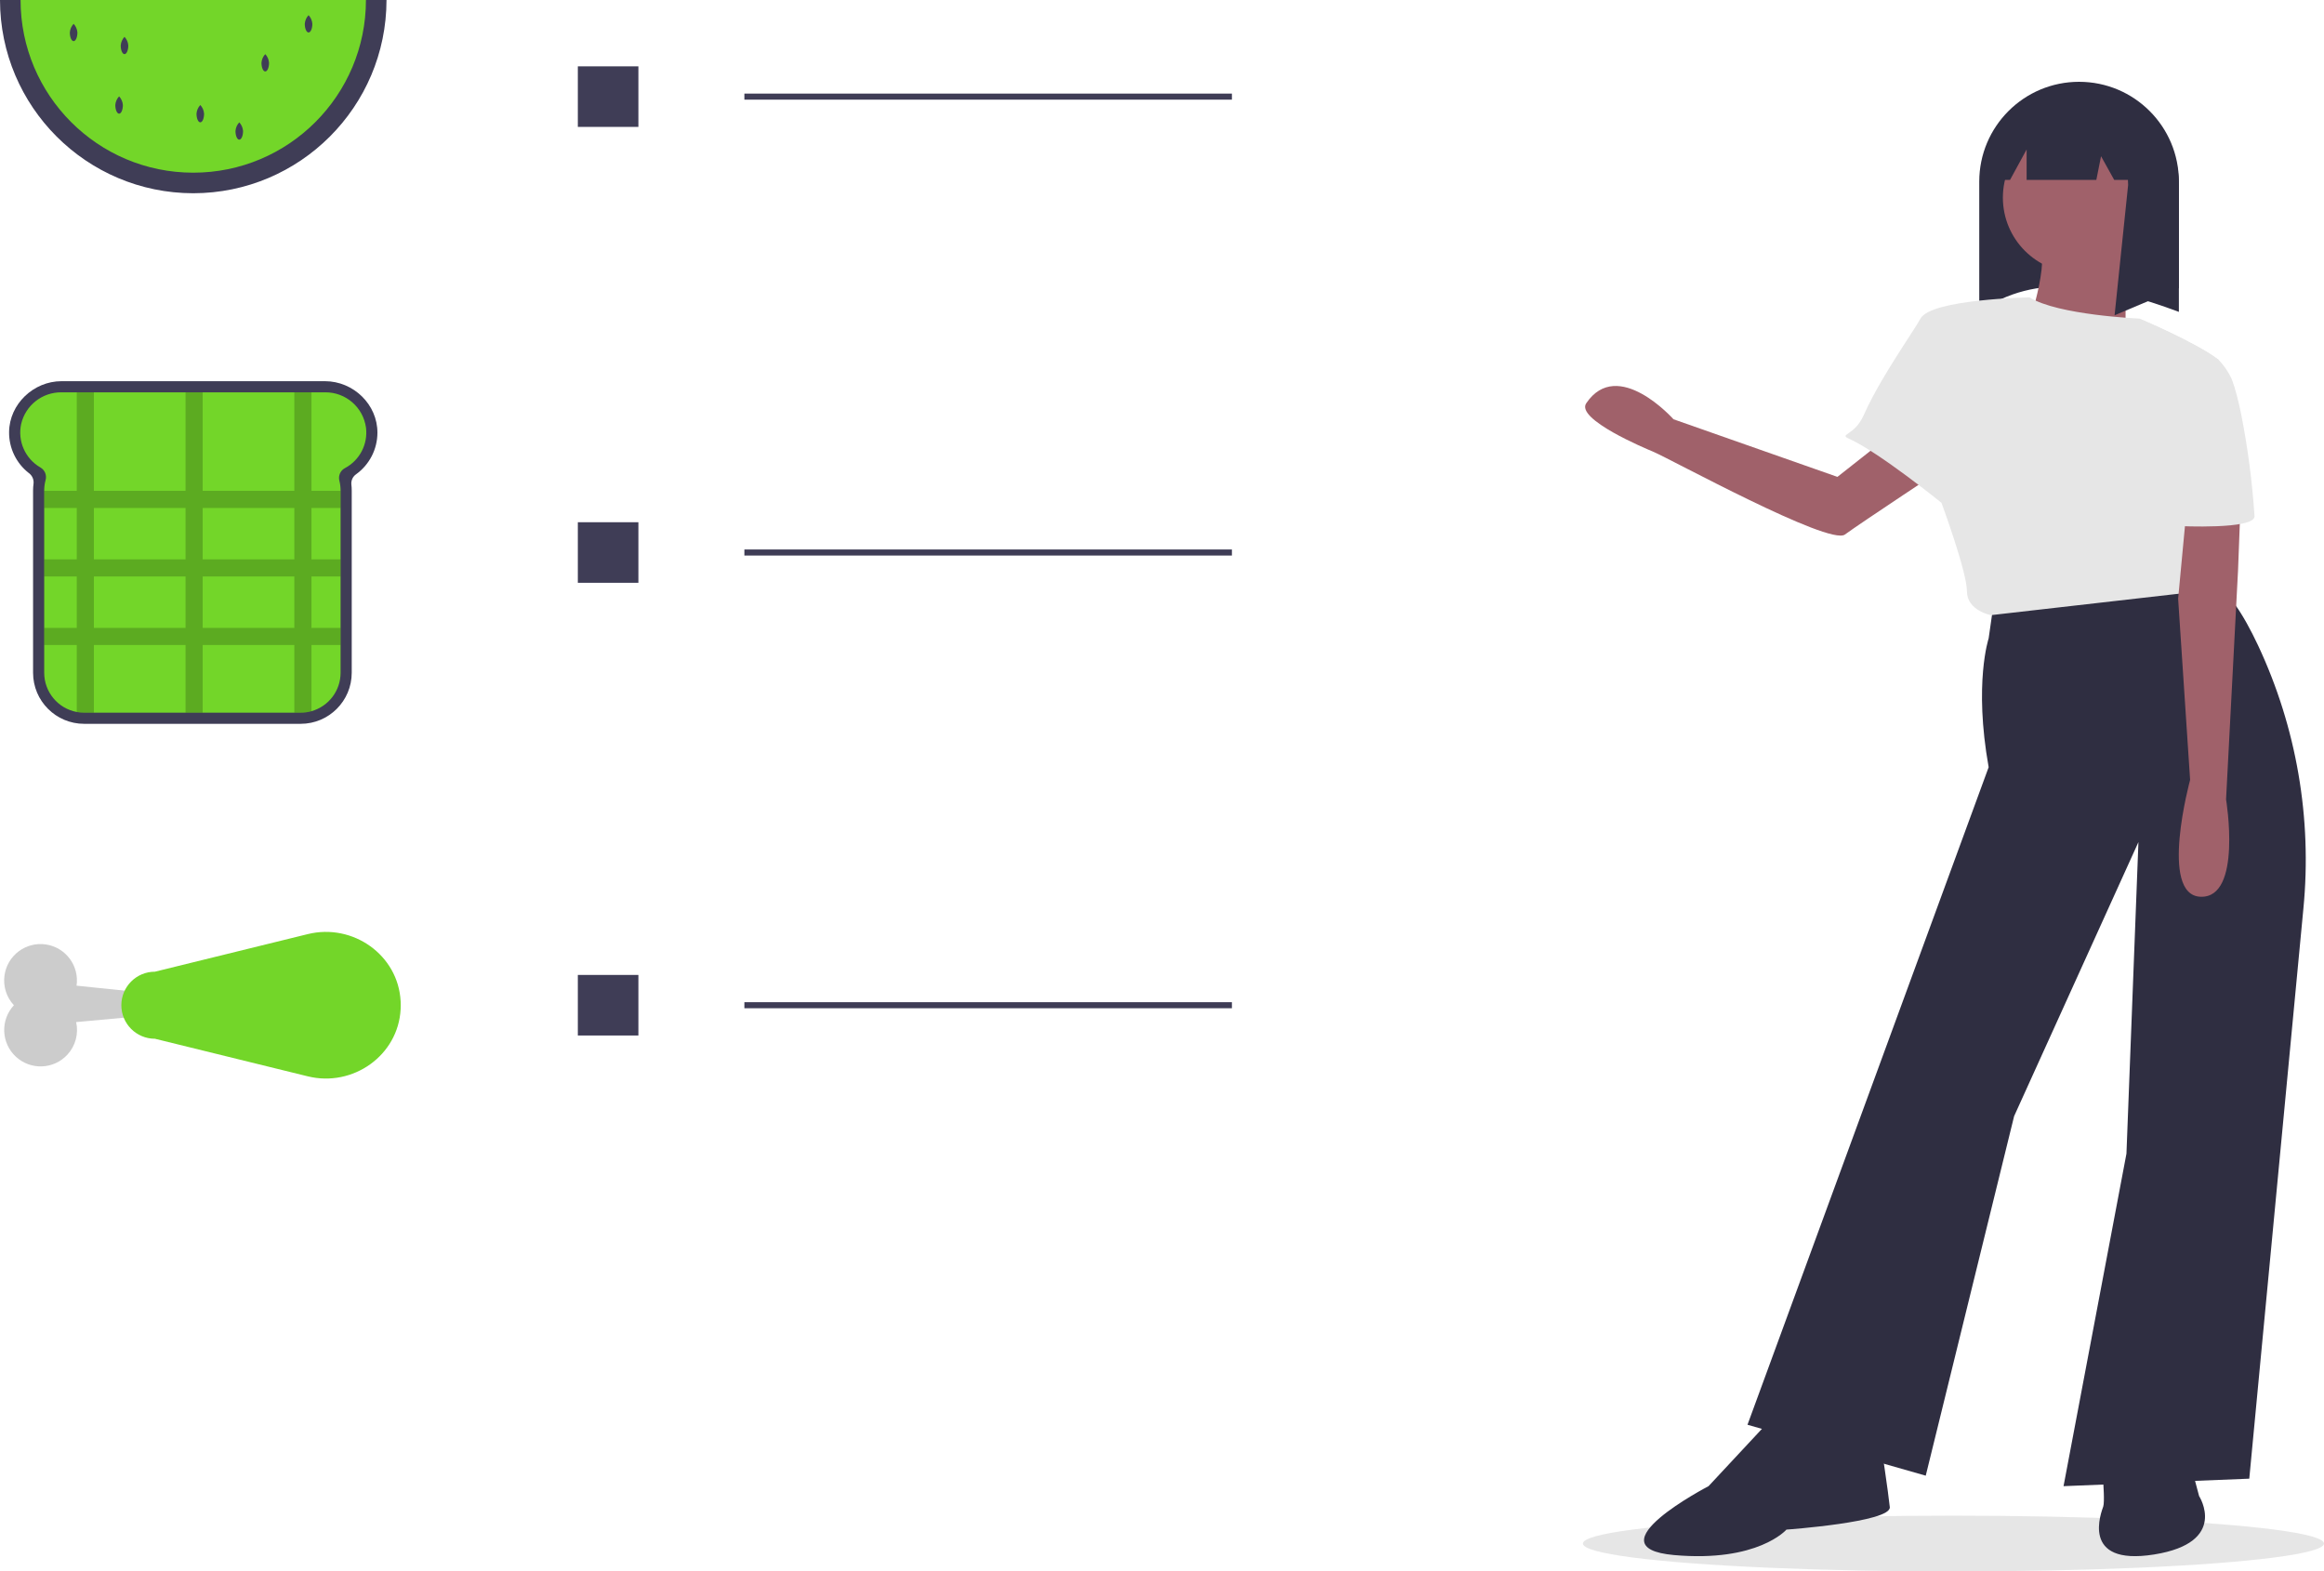 <?xml version="1.0" encoding="utf-8"?>
<!-- Generator: Adobe Illustrator 16.0.3, SVG Export Plug-In . SVG Version: 6.00 Build 0)  -->
<!DOCTYPE svg PUBLIC "-//W3C//DTD SVG 1.1//EN" "http://www.w3.org/Graphics/SVG/1.1/DTD/svg11.dtd">
<svg version="1.1" id="Capa_1" xmlns="http://www.w3.org/2000/svg" xmlns:xlink="http://www.w3.org/1999/xlink" x="0px" y="0px"
	 width="767.457px" height="518.945px" viewBox="0 0 767.457 518.945" enable-background="new 0 0 767.457 518.945"
	 xml:space="preserve">
<title>diet</title>
<ellipse fill="#E6E6E6" cx="645.091" cy="509.733" rx="122.366" ry="9.212"/>
<path fill="#3F3D56" d="M124.638,142.927c0.039-9.376-7.949-17.045-17.325-17.045H20.31c-9.228,0-17.2,7.542-17.309,16.77
	c-0.068,5.317,2.365,10.356,6.571,13.61c1.082,0.807,1.653,2.127,1.5,3.468c-0.101,0.748-0.152,1.501-0.152,2.255v60.18
	c0,9.316,7.552,16.868,16.868,16.868l0,0h71.495c9.316,0,16.868-7.552,16.868-16.868c0,0,0,0,0,0v-60.179
	c0-0.661-0.038-1.32-0.115-1.976c-0.139-1.322,0.451-2.615,1.54-3.378C121.992,153.461,124.618,148.364,124.638,142.927z"/>
<path fill="#73D629" d="M120.87,141.276c-0.898-6.755-6.691-11.781-13.505-11.717H20.284c-6.341-0.057-11.871,4.299-13.301,10.478
	c-1.219,5.656,1.353,11.452,6.365,14.342c1.451,0.83,2.156,2.536,1.714,4.147c-0.309,1.128-0.465,2.292-0.464,3.462v60.174
	c0,6.344,4.515,11.79,10.75,12.967c0.806,0.15,1.624,0.226,2.444,0.226h71.495c1.207,0.002,2.409-0.164,3.57-0.492
	c5.688-1.601,9.617-6.788,9.618-12.696v-60.185c0-1.095-0.137-2.186-0.407-3.248c-0.074-0.294-0.112-0.596-0.113-0.899
	c0.001-1.355,0.75-2.6,1.946-3.236l0.005-0.005C118.755,152.02,121.522,146.728,120.87,141.276z"/>
<path opacity="0.2" enable-background="new    " d="M112.474,167.748v-5.658h-9.618V129.56h-5.657v32.531H66.931V129.56h-5.658
	v32.531H31.005V129.56h-5.657v32.531h-10.75v5.658h10.75v16.973h-10.75v5.657h10.75v16.973h-10.75v5.657h10.75v22.121
	c0.806,0.15,1.624,0.226,2.444,0.227h3.213v-22.348h30.268v22.348h5.658v-22.348h30.268v22.348h2.087
	c1.207,0.002,2.409-0.164,3.57-0.492v-21.855h9.618v-5.657h-9.618v-16.973h9.618v-5.657h-9.618v-16.973H112.474z M31.005,167.748
	h30.268v16.973H31.005V167.748z M31.005,207.351v-16.973h30.268v16.973H31.005z M97.199,207.351H66.931v-16.973h30.268V207.351z
	 M97.199,184.721H66.931v-16.973h30.268V184.721z"/>
<path fill="#73D629" d="M124.241,0c0,33.37-27.052,60.422-60.422,60.422C30.449,60.422,3.396,33.37,3.396,0l0,0H124.241z"/>
<path fill="#3F3D56" d="M25.563,10.726c0,1.58-0.561,2.86-1.251,2.86s-1.251-1.28-1.251-2.86c0.076-1.069,0.518-2.079,1.251-2.86
	C25.045,8.647,25.487,9.657,25.563,10.726z"/>
<path fill="#3F3D56" d="M88.846,20.737c0,1.58-0.56,2.86-1.251,2.86c-0.691,0-1.251-1.28-1.251-2.86
	c0.076-1.069,0.518-2.079,1.251-2.86C88.328,18.658,88.77,19.668,88.846,20.737z"/>
<path fill="#3F3D56" d="M42.367,15.016c0,1.58-0.56,2.86-1.251,2.86c-0.691,0-1.251-1.281-1.251-2.86
	c0.076-1.069,0.518-2.079,1.251-2.86C41.849,12.937,42.291,13.947,42.367,15.016z"/>
<path fill="#3F3D56" d="M67.394,37.541c0,1.58-0.56,2.86-1.251,2.86c-0.691,0-1.251-1.281-1.251-2.86
	c0.076-1.069,0.518-2.079,1.251-2.86C66.876,35.461,67.318,36.472,67.394,37.541z"/>
<path fill="#3F3D56" d="M40.58,34.68c0,1.58-0.561,2.86-1.251,2.86s-1.251-1.281-1.251-2.86c0.076-1.069,0.518-2.079,1.251-2.86
	C40.062,32.601,40.503,33.611,40.58,34.68z"/>
<path fill="#3F3D56" d="M103.147,7.866c0,1.58-0.56,2.86-1.251,2.86c-0.691,0-1.251-1.28-1.251-2.86
	c0.076-1.069,0.518-2.079,1.251-2.86C102.629,5.787,103.071,6.797,103.147,7.866z"/>
<path fill="#3F3D56" d="M80.265,43.261c0,1.58-0.56,2.86-1.251,2.86c-0.691,0-1.251-1.28-1.251-2.86
	c0.076-1.069,0.518-2.079,1.251-2.86C79.747,41.182,80.189,42.192,80.265,43.261z"/>
<path fill="#3F3D56" d="M63.819,63.819C28.589,63.779,0.04,35.229,0,0h6.793c0,31.495,25.531,57.026,57.026,57.026
	S120.845,31.495,120.845,0h6.793C127.598,35.229,99.048,63.779,63.819,63.819z"/>
<rect x="190.819" y="21.909" fill="#3F3D56" width="20" height="20"/>
<rect x="245.819" y="30.909" fill="#3F3D56" width="161" height="2"/>
<rect x="190.819" y="172.458" fill="#3F3D56" width="20" height="20"/>
<rect x="245.819" y="181.458" fill="#3F3D56" width="161" height="2"/>
<rect x="190.819" y="321.959" fill="#3F3D56" width="20" height="20"/>
<rect x="245.819" y="330.959" fill="#3F3D56" width="161" height="2"/>
<path fill="#A0616A" d="M632.324,137.344l-25.548,20.137l-54.136-19.026c0,0-18.406-20.703-28.814-5.283
	c-3.564,5.281,19.783,15.038,21.986,15.945c5.507,2.267,58.259,31.207,63.428,27.41s34.253-23.001,34.253-23.001L632.324,137.344z"
	/>
<path fill="#2F2E41" d="M719.534,102.993c-24.213-9.047-47.247-13.329-65.922,0V59.976c0-18.204,14.757-32.961,32.961-32.961l0,0
	l0,0c18.204,0,32.961,14.757,32.961,32.961c0,0,0,0,0,0V102.993z"/>
<path fill="#2F2E41" d="M658.693,196.964l-1.979,13.851c0,0-4.947,14.839,0,42.539l-79.639,217.149l58.863,16.818l29.184-118.716
	l41.056-90.52l-3.957,102.887l-20.775,109.811l61.337-2.473l17.873-188.294c2.89-29.758-2.271-59.746-14.945-86.825
	c-4.958-10.53-10.289-18.829-15.127-20.034C716.072,189.544,658.693,196.964,658.693,196.964z"/>
<path fill="#2F2E41" d="M584.496,469.02l-20.28,21.764c0,0-39.077,20.281-11.377,22.754c27.7,2.474,37.099-8.409,37.099-8.409
	s34.625-2.473,34.131-7.419c-0.495-4.947-2.969-21.271-2.969-21.271L584.496,469.02z"/>
<path fill="#2F2E41" d="M694.555,474.267v15.334c0,0,0.495,6.431,0,7.915c-0.494,1.483-7.914,19.785,16.818,15.828
	s14.839-19.291,14.839-19.291l-5.936-22.259L694.555,474.267z"/>
<circle fill="#A0616A" cx="686.27" cy="65.265" r="24.856"/>
<path fill="#A0616A" d="M703.458,78.991c0,0-3.462,32.646,0,38.583c3.463,5.936-35.119-5.936-35.119-5.936s8.409-22.259,5.44-31.163
	C670.812,71.571,703.458,78.991,703.458,78.991z"/>
<path fill="#E6E6E6" d="M723.244,172.974l7.914,21.765l-73.702,8.409c0,0-7.914-1.484-7.914-7.915s-8.409-29.184-8.409-29.184
	s-20.595-16.692-30.487-21.144c-3.586-1.613,1.778-0.947,4.796-7.792c0.905-2.058,1.988-4.229,3.171-6.431
	c0.964-1.806,2.003-3.636,3.066-5.441c1.291-2.201,2.622-4.368,3.913-6.431c3.907-6.237,7.474-11.48,8.616-13.603
	c3.463-6.43,36.016-7.004,36.016-7.004c9.309,5.857,36.203,7.004,36.203,7.004s18.499,7.741,26.206,13.603
	C733.191,119.23,723.244,172.974,723.244,172.974z"/>
<path fill="#2F2E41" d="M707.244,35.426v-0.59l-0.702,0.039c-8.074-6.149-18.53-8.238-28.349-5.665
	c4.645,1.228,8.963,3.459,12.652,6.537l-23.825,1.324l-10.057,22.346h6.806l5.485-10.056v10.056h23.017l1.564-7.821l4.346,7.821
	h4.521c0.028,0.558,0.071,1.111,0.071,1.676l-4.47,43.017l21.229-8.939V61.093C719.542,51.116,715.021,41.675,707.244,35.426z"/>
<path fill="#A0616A" d="M740.557,149.231l-1.483,39.077l-3.958,75.681c0,0,5.441,32.646-8.408,32.152
	c-13.851-0.494-3.463-38.583-3.463-38.583l-3.957-59.852l3.957-42.045L740.557,149.231z"/>
<path fill="#E6E6E6" d="M744.514,170.5c0,4.452-24.979,3.215-24.979,3.215l-13.107-68.508c0,0,18.499,7.741,26.206,13.603
	c1.813,1.881,3.297,4.056,4.388,6.431c0.588,1.587,1.147,3.428,1.677,5.441c0.524,1.999,1.014,4.17,1.474,6.431
	C742.33,148.138,743.78,159.29,744.514,170.5z"/>
<path fill="#CCCCCC" d="M63.146,329.424l-37.862-3.92c0.951-6.57-3.604-12.667-10.175-13.618c-6.57-0.95-12.667,3.604-13.617,10.175
	c-0.521,3.602,0.617,7.244,3.096,9.908c-4.512,4.874-4.219,12.482,0.654,16.994c4.874,4.513,12.482,4.22,16.994-0.654
	c2.682-2.896,3.771-6.926,2.915-10.779l37.995-3.493V329.424z"/>
<path fill="#73D629" d="M101.648,355.446c14.884,3.66,29.878-6.897,30.655-22.205c0.021-0.425,0.032-0.853,0.032-1.282
	s-0.011-0.857-0.032-1.281c-0.776-15.309-15.771-25.865-30.655-22.205l-50.495,12.416c-6.114-0.006-11.075,4.946-11.081,11.061
	c-0.005,6.113,4.946,11.074,11.06,11.08c0.007,0,0.014,0,0.021,0L101.648,355.446z"/>
</svg>

